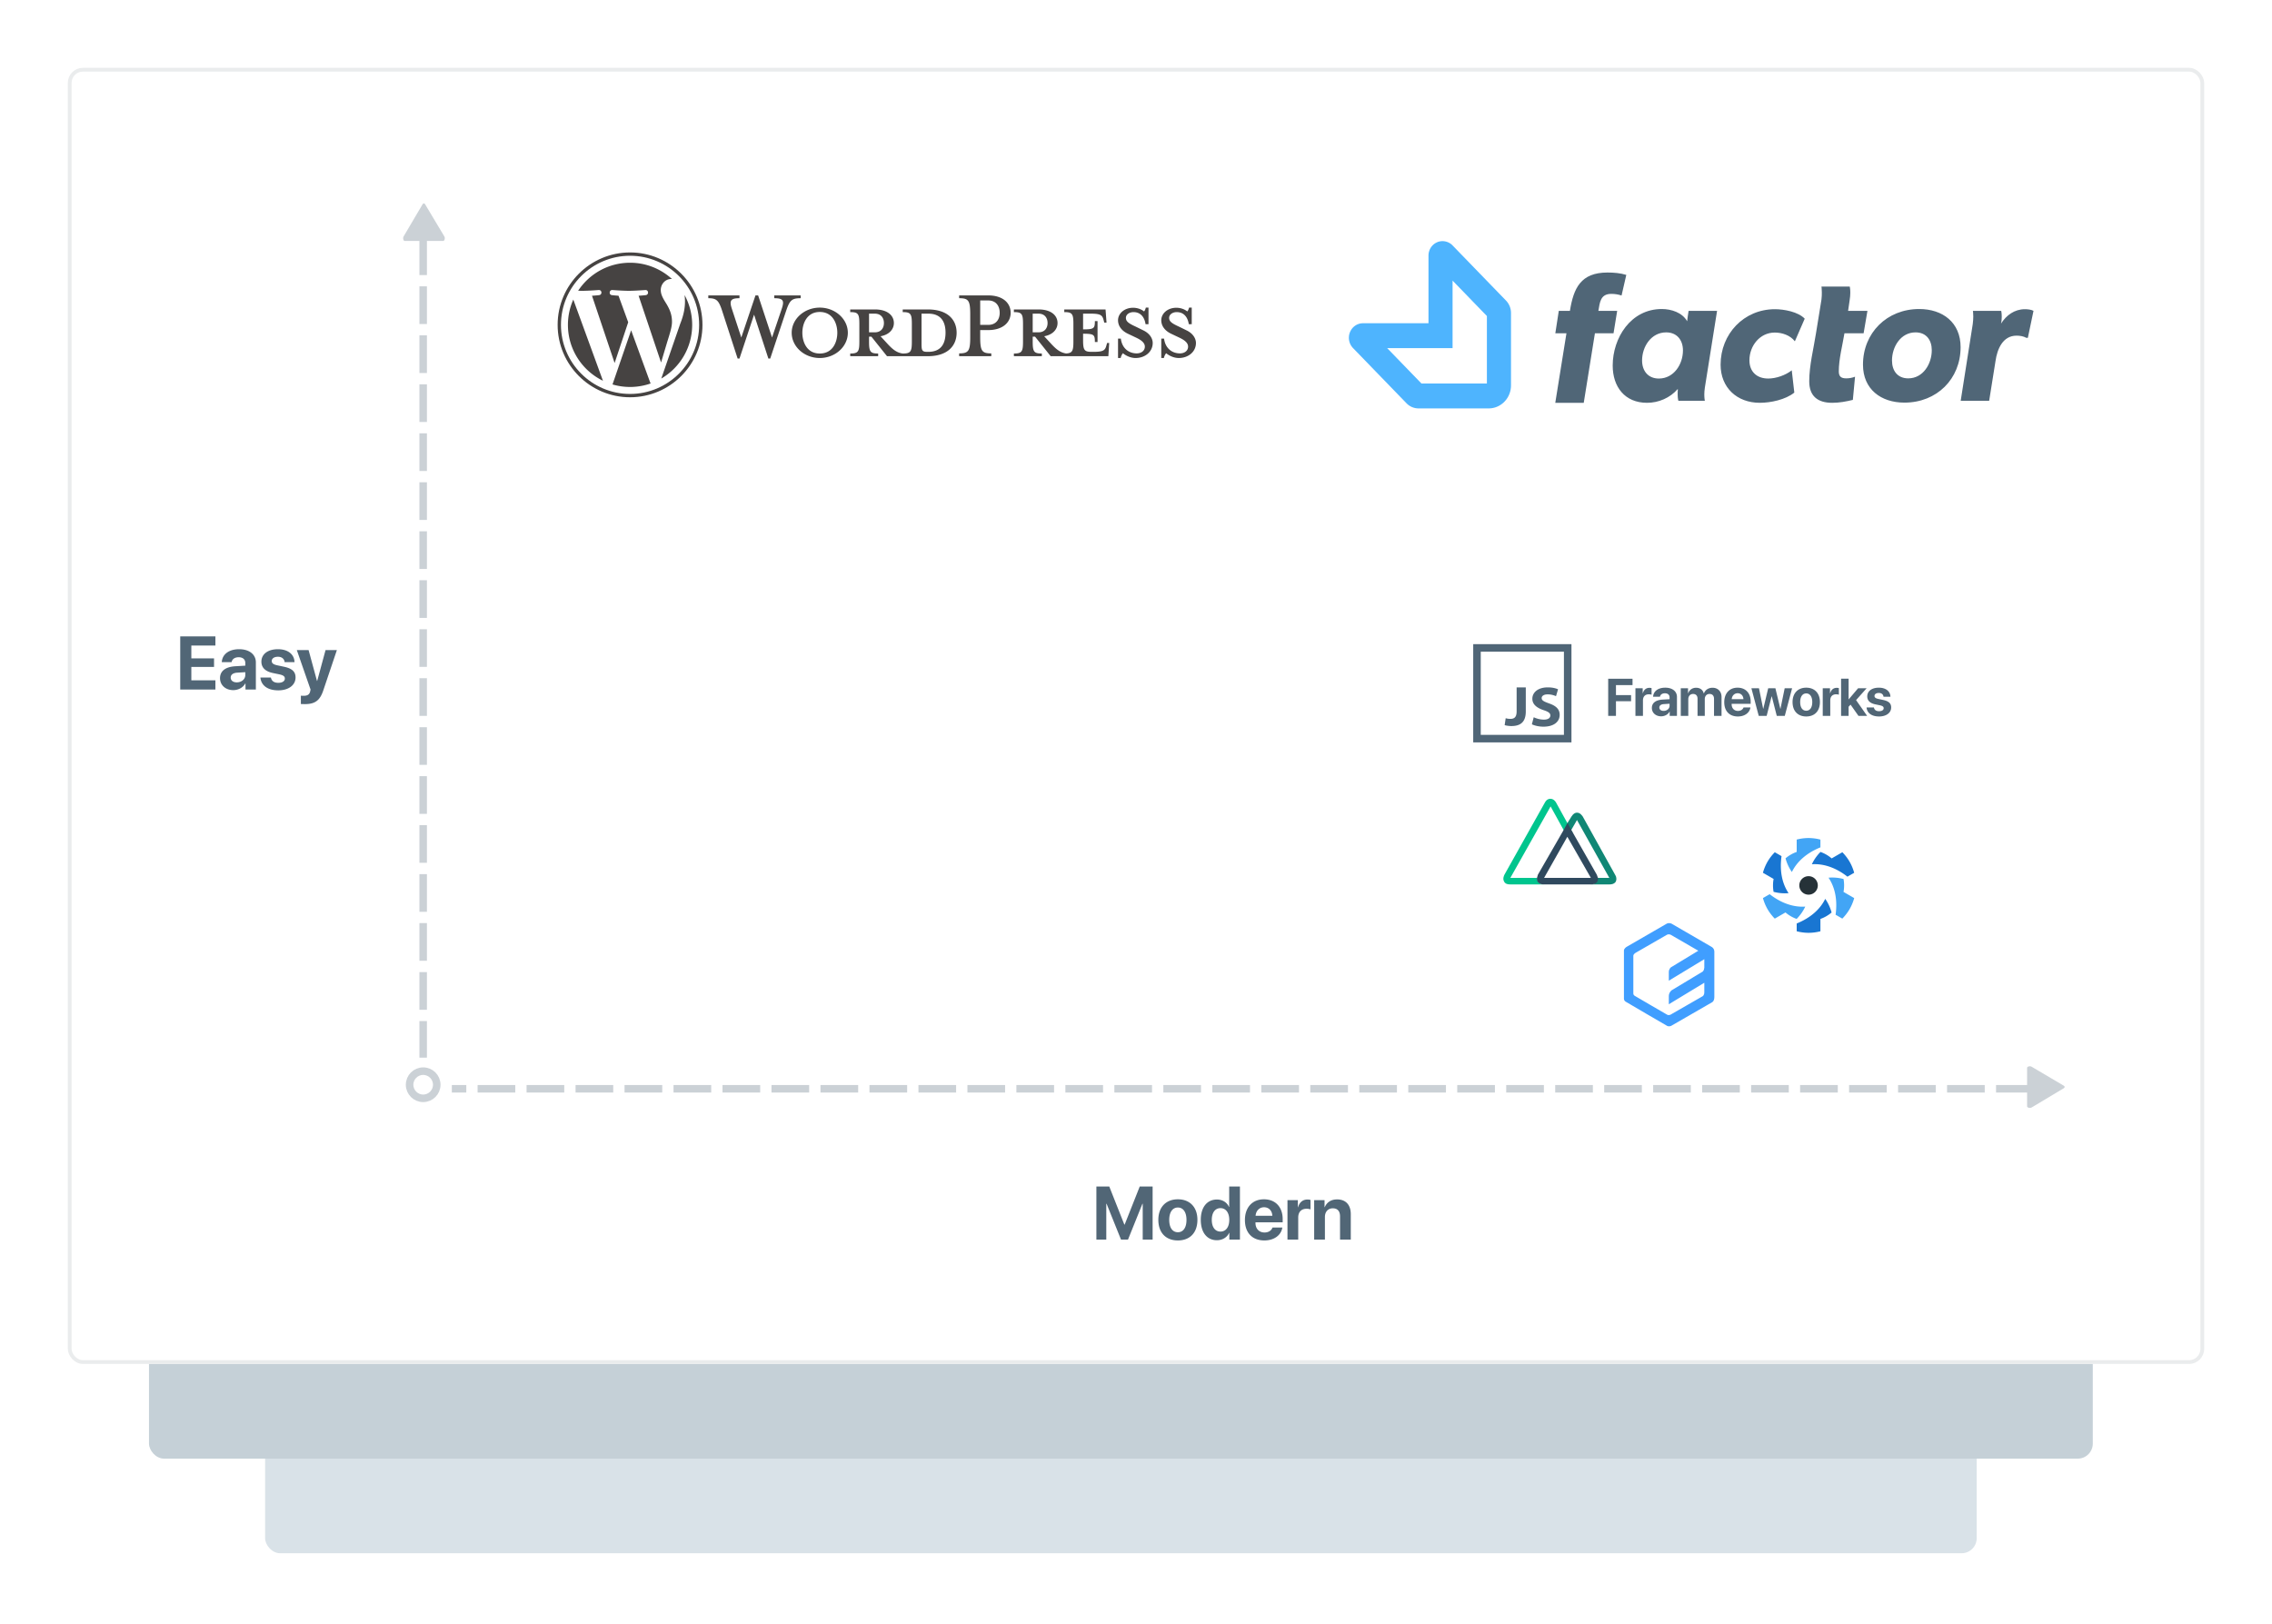 <svg xmlns="http://www.w3.org/2000/svg" width="603" height="431" fill="none">
  <rect width="454.261" height="300.178" x="70.361" y="107.069" fill="#D9E2E8" filter="url(#filter0_d)" rx="4"/>
  <rect width="515.895" height="300.178" x="39.544" y="81.96" fill="#C5D0D7" filter="url(#filter1_d)" rx="4"/>
  <g filter="url(#filter2_d)">
    <rect width="567" height="344" x="18" y="13" fill="#fff" rx="4"/>
    <rect width="566" height="343" x="18.5" y="13.5" stroke="#EAECED" rx="3.5"/>
  </g>
  <path fill="#464342" d="M246.256 82.13h-6.668v.707c2.085 0 2.421.447 2.421 3.092v4.77c0 2.644-.335 3.129-2.421 3.129-1.602-.224-2.683-1.08-4.173-2.72l-1.713-1.863c2.309-.41 3.538-1.862 3.538-3.502 0-2.048-1.75-3.613-5.029-3.613h-6.557v.707c2.086 0 2.422.447 2.422 3.092v4.77c0 2.644-.336 3.129-2.422 3.129v.707h7.414v-.707c-2.086 0-2.421-.485-2.421-3.13v-1.34h.633l4.135 5.177h10.841c5.328 0 7.637-2.83 7.637-6.221 0-3.39-2.309-6.184-7.637-6.184zm-15.609 6.072v-4.955h1.527c1.676 0 2.422 1.155 2.422 2.496 0 1.305-.746 2.459-2.422 2.459h-1.527zm15.721 5.179h-.261c-1.341 0-1.527-.335-1.527-2.05v-8.084h1.788c3.875 0 4.582 2.831 4.582 5.03 0 2.272-.708 5.104-4.582 5.104zM204.901 89.58l2.57-7.6c.746-2.198.411-2.83-1.974-2.83v-.746h7.004v.745c-2.347 0-2.906.559-3.837 3.279l-4.248 12.74h-.484l-3.8-11.66-3.874 11.66h-.484l-4.136-12.74c-.894-2.72-1.49-3.279-3.651-3.279v-.745h8.271v.745c-2.198 0-2.795.522-2.012 2.831l2.496 7.6 3.763-11.176h.708l3.688 11.177zM217.57 95.02c-4.098 0-7.451-3.018-7.451-6.706 0-3.651 3.353-6.67 7.451-6.67 4.098 0 7.451 3.019 7.451 6.67 0 3.688-3.353 6.706-7.451 6.706zm0-12.22c-3.427 0-4.62 3.092-4.62 5.514 0 2.46 1.193 5.514 4.62 5.514 3.465 0 4.657-3.055 4.657-5.514 0-2.422-1.192-5.513-4.657-5.513zM263.092 93.79v.745h-8.531v-.745c2.496 0 2.943-.633 2.943-4.359v-5.96c0-3.726-.447-4.322-2.943-4.322v-.745h7.711c3.837 0 5.961 1.974 5.961 4.62 0 2.57-2.124 4.582-5.961 4.582h-2.123v1.825c0 3.726.447 4.36 2.943 4.36zm-.82-14.045h-2.123v6.482h2.123c2.087 0 3.055-1.452 3.055-3.203 0-1.788-.968-3.28-3.055-3.28zM293.826 91.034l-.186.67c-.335 1.23-.745 1.677-3.39 1.677h-.522c-1.937 0-2.272-.448-2.272-3.093v-1.713c2.906 0 3.129.26 3.129 2.198h.708v-5.551h-.708c0 1.937-.223 2.198-3.129 2.198v-4.173h2.048c2.646 0 3.055.448 3.391 1.677l.186.707h.596l-.26-3.501h-10.954v.707c2.086 0 2.422.447 2.422 3.092v4.77c0 2.419-.285 3.029-1.93 3.115-1.563-.238-2.636-1.091-4.105-2.706l-1.714-1.863c2.31-.41 3.54-1.862 3.54-3.502 0-2.048-1.751-3.613-5.029-3.613h-6.557v.707c2.086 0 2.421.447 2.421 3.092v4.77c0 2.644-.335 3.129-2.421 3.129v.707h7.414v-.707c-2.086 0-2.422-.485-2.422-3.13v-1.34h.633l4.136 5.177h15.311l.224-3.501h-.56zm-19.744-2.832v-4.955h1.527c1.676 0 2.422 1.155 2.422 2.496 0 1.305-.746 2.459-2.422 2.459h-1.527zM301.389 95.02c-1.49 0-2.794-.783-3.353-1.267-.186.186-.521.745-.596 1.266h-.708v-5.14h.746c.298 2.459 2.011 3.911 4.209 3.911 1.192 0 2.161-.67 2.161-1.788 0-.968-.857-1.713-2.384-2.421l-2.124-1.006c-1.49-.708-2.608-1.938-2.608-3.577 0-1.788 1.677-3.315 3.987-3.315 1.229 0 2.272.447 2.906.968.186-.149.372-.559.484-1.006h.708v4.397h-.782c-.261-1.752-1.23-3.204-3.204-3.204-1.043 0-2.012.596-2.012 1.527 0 .969.782 1.49 2.571 2.31l2.048 1.006c1.789.856 2.496 2.236 2.496 3.353 0 2.347-2.049 3.985-4.545 3.985zM312.865 95.02c-1.49 0-2.794-.783-3.353-1.267-.186.186-.521.745-.596 1.266h-.708v-5.14h.745c.298 2.459 2.012 3.911 4.21 3.911 1.192 0 2.161-.67 2.161-1.788 0-.968-.857-1.713-2.384-2.421l-2.124-1.006c-1.49-.708-2.608-1.938-2.608-3.577 0-1.788 1.677-3.315 3.986-3.315 1.23 0 2.273.447 2.906.968.186-.149.373-.559.484-1.006h.708v4.397h-.782c-.261-1.752-1.229-3.204-3.204-3.204-1.043 0-2.012.596-2.012 1.527 0 .969.783 1.49 2.571 2.31l2.049 1.006c1.788.856 2.496 2.236 2.496 3.353 0 2.347-2.049 3.985-4.545 3.985zM150.731 86.218c0 6.526 3.793 12.166 9.293 14.838l-7.865-21.548a16.422 16.422 0 0 0-1.428 6.71zM178.349 85.387c0-2.038-.732-3.449-1.36-4.547-.835-1.358-1.619-2.508-1.619-3.866 0-1.516 1.15-2.927 2.769-2.927.073 0 .142.01.213.014a16.425 16.425 0 0 0-11.133-4.329c-5.76 0-10.828 2.956-13.776 7.432.387.011.752.02 1.061.02 1.725 0 4.394-.21 4.394-.21.889-.052.994 1.253.106 1.358 0 0-.893.106-1.887.158l6.004 17.858 3.608-10.821-2.569-7.038c-.887-.052-1.729-.157-1.729-.157-.888-.052-.784-1.41.105-1.358 0 0 2.722.209 4.342.209 1.725 0 4.394-.21 4.394-.21.89-.052.994 1.254.106 1.359 0 0-.895.105-1.887.157l5.958 17.723 1.645-5.495c.713-2.28 1.255-3.918 1.255-5.33z"/>
  <path fill="#464342" d="M167.507 87.66l-4.946 14.374a16.487 16.487 0 0 0 10.132-.262 1.48 1.48 0 0 1-.117-.228l-5.069-13.884zM181.687 78.308c.071.525.112 1.089.112 1.695 0 1.674-.313 3.554-1.254 5.906l-5.036 14.561c4.901-2.859 8.198-8.17 8.198-14.251a16.388 16.388 0 0 0-2.02-7.91z"/>
  <path fill="#464342" d="M167.219 67C156.622 67 148 75.621 148 86.219s8.622 19.219 19.219 19.219c10.597 0 19.22-8.621 19.22-19.22 0-10.597-8.623-19.218-19.22-19.218zm0 37.557c-10.111 0-18.338-8.227-18.338-18.338 0-10.112 8.227-18.338 18.338-18.338s18.337 8.226 18.337 18.338c0 10.111-8.226 18.338-18.337 18.338z"/>
  <path fill="#00C58E" fill-rule="evenodd" d="M408.229 233.975l-.075-.075c-.151-.301-.151-.602-.151-.903h-7.149l10.686-18.965 4.44 8.052 1.43-1.053-4.44-8.053c-.075-.15-.602-.978-1.505-.978-.376 0-.978.151-1.43.978l-10.762 19.191c-.075.15-.527 1.054-.075 1.806.151.376.602.753 1.58.753h9.031c-.978 0-1.43-.377-1.58-.753z" clip-rule="evenodd"/>
  <path fill="#108775" fill-rule="evenodd" d="M428.699 232.244l-8.655-15.578c-.15-.151-.602-.978-1.505-.978-.376 0-.903.15-1.43.978l-1.129 1.806v3.612l2.559-4.44 8.58 15.353h-3.237c.045.309-.007.625-.15.903v.075c-.452.753-1.43.753-1.58.753h5.117c.151 0 1.129 0 1.58-.753.151-.376.301-.978-.15-1.731z" clip-rule="evenodd"/>
  <path fill="#2F495E" d="M423.958 233.975v-.075l.075-.151c.075-.225.15-.526.075-.752l-.301-.828-6.773-11.891-.978-1.806h-.076l-.978 1.806-6.848 11.891-.226.828c-.056.334-.003.677.15.978.226.376.678.753 1.581.753h12.643c.226 0 1.204 0 1.656-.753zm-7.978-11.89l6.247 10.912h-12.418l6.171-10.912z"/>
  <path fill="#fff" d="M465 235c0-8.279 6.721-15 15-15s15 6.721 15 15-6.721 15-15 15-15-6.721-15-15z"/>
  <path fill="#263238" d="M482.455 234.999a2.453 2.453 0 1 1-4.908 0 2.454 2.454 0 0 1 4.908 0z"/>
  <path fill="#1976D2" d="M490.894 228.709a12.557 12.557 0 0 0-1.927-2.52l-2.837 1.638a9.479 9.479 0 0 0-2.962-1.717 11.66 11.66 0 0 0-2.293 3.271c3.158-.214 6.419.929 9.447 3.294l1.786-1.031a12.59 12.59 0 0 0-1.214-2.935z"/>
  <path fill="#42A5F5" d="M490.895 241.288c.528-.921.937-1.905 1.218-2.929l-2.837-1.638a9.45 9.45 0 0 0 .006-3.424 11.618 11.618 0 0 0-3.979-.349c1.765 2.627 2.406 6.023 1.871 9.828l1.785 1.031c.749-.755 1.4-1.601 1.936-2.519z"/>
  <path fill="#1976D2" d="M480.001 247.579a12.616 12.616 0 0 0 3.147-.41v-3.276a9.442 9.442 0 0 0 2.967-1.707 11.67 11.67 0 0 0-1.686-3.621c-1.393 2.843-4.014 5.096-7.576 6.535v2.062c1.027.271 2.085.411 3.148.417z"/>
  <path fill="#42A5F5" d="M469.107 241.29a12.59 12.59 0 0 0 1.928 2.52l2.837-1.638a9.456 9.456 0 0 0 2.962 1.717 11.646 11.646 0 0 0 2.292-3.272c-3.158.215-6.419-.928-9.447-3.293l-1.785 1.031a12.544 12.544 0 0 0 1.213 2.935z"/>
  <path fill="#1976D2" d="M469.106 228.71a12.609 12.609 0 0 0-1.218 2.93l2.837 1.638a9.445 9.445 0 0 0-.006 3.423c1.334.348 2.669.466 3.979.35-1.765-2.627-2.406-6.023-1.871-9.828l-1.786-1.031c-.748.754-1.399 1.6-1.935 2.518z"/>
  <path fill="#42A5F5" d="M480 222.42a12.616 12.616 0 0 0-3.147.41v3.276a9.46 9.46 0 0 0-2.967 1.706c.366 1.33.931 2.545 1.686 3.621 1.393-2.842 4.014-5.095 7.576-6.534v-2.062a12.619 12.619 0 0 0-3.148-.417z"/>
  <path fill="#409EFF" fill-rule="evenodd" d="M454.995 264.62c-.007 1.137-.597 1.391-.597 1.391s-10.19 5.888-10.853 6.257c-.656.281-1.095 0-1.095 0s-10.662-6.184-11.052-6.456c-.389-.272-.398-.695-.398-.695s.011-12.245 0-12.812c-.011-.567.697-.993.697-.993l10.653-6.158c.656-.346 1.295 0 1.295 0s9.411 5.47 10.454 6.058c1.022.486.896 1.49.896 1.49s.006 10.862 0 11.918zm-4.253-12.289c-2.182-1.256-7.32-4.233-7.32-4.233s-.502-.271-1.017 0l-8.364 4.819s-.555.333-.547.777c.008.444 0 10.027 0 10.027s.007.331.313.544c.305.213 8.677 5.052 8.677 5.052s.344.221.859 0c.521-.289 8.521-4.897 8.521-4.897s.464-.198.469-1.088c.002-.256.002-1.252.002-2.504l-9.419 5.708v-2.184c0-.896.694-1.488.694-1.488l8.332-5.021c.314-.328.379-.854.392-1.053l-.001-2.213-9.417 5.706V258c0-.896.595-1.29.595-1.29l7.231-4.379z" clip-rule="evenodd"/>
  <path stroke="#506677" stroke-width="2" d="M392 171.963h24.074v24.074H392z"/>
  <path fill="#506677" d="M402.524 182.436h2.428v6.383c0 2.878-1.471 3.881-3.818 3.881-.573 0-1.309-.089-1.79-.241l.271-1.841a4.24 4.24 0 0 0 1.245.178c1.024 0 1.661-.435 1.661-1.993v-6.367h.003zM407.059 190.363c.641.314 1.661.63 2.699.63 1.119 0 1.71-.435 1.71-1.108 0-.614-.51-.99-1.805-1.41-1.79-.6-2.97-1.528-2.97-3.013-.003-1.723 1.549-3.026 4.072-3.026 1.231 0 2.107.224 2.747.508l-.542 1.828a5.327 5.327 0 0 0-2.237-.478c-1.055 0-1.566.465-1.566.973 0 .644.591.928 1.998 1.439 1.901.66 2.78 1.588 2.78 3.027 0 1.693-1.372 3.132-4.328 3.132-1.231 0-2.445-.314-3.051-.63l.493-1.872z"/>
  <path fill="#0495FE" fill-opacity=".7" d="M395.109 108.393h-18.622a4.418 4.418 0 0 1-3.201-1.37l-14.19-14.646a3.938 3.938 0 0 1-.811-4.2c.581-1.447 1.935-2.385 3.453-2.385h17.388V67.849c0-1.562.905-2.96 2.305-3.559 1.378-.592 3.019-.255 4.073.832L399.7 79.772a4.732 4.732 0 0 1 1.325 3.304v19.214c-.003 3.367-2.654 6.103-5.916 6.103zm-17.843-6.602h17.361V83.873l-9.104-9.396v17.918h-17.361l9.104 9.396z"/>
  <path fill="#506677" d="M447.777 85.26c-1.308-2.324-4.214-3.244-6.732-3.244-8.233 0-13.027 7.651-13.027 15.013 0 5.666 3.244 9.879 9.104 9.879 3.1 0 6.102-1.307 8.136-3.632h.049c-.049.533-.049 1.017-.049 1.404 0 1.114.194 1.695.194 1.695h7.022s-.145-.629-.145-1.695c0-.484.048-1.113.145-1.791l3.245-20.389h-7.555c-.145.92-.291 1.84-.387 2.76zm-1.114 7.75c0 3.68-2.422 7.457-6.393 7.457-2.857 0-4.455-2.034-4.455-4.794 0-3.68 2.421-7.458 6.392-7.458 2.858 0 4.456 2.034 4.456 4.794zM478.98 84.582c-1.743-1.84-5.52-2.518-7.893-2.518-8.282 0-14.432 6.587-14.432 14.723 0 6.102 4.358 10.121 10.412 10.121 2.857 0 6.828-.823 9.153-2.712l-.678-5.908c-1.647 1.307-4.165 2.179-6.247 2.179-3.003 0-4.988-1.792-4.988-4.843 0-3.826 2.76-7.36 6.731-7.36 1.937 0 4.117.726 5.327 2.324l2.615-6.005zM520.353 92.137c0-6.537-4.746-10.121-10.993-10.121-8.572 0-14.916 6.344-14.916 14.77 0 6.538 4.794 10.074 10.993 10.074 8.621 0 14.916-6.296 14.916-14.723zm-7.651.824c0 3.583-2.277 7.458-6.248 7.458-2.857 0-4.31-2.034-4.31-4.746 0-3.584 2.276-7.458 6.247-7.458 2.858 0 4.311 2.034 4.311 4.746zM539.701 82.5c-.581-.339-1.598-.436-2.276-.436-2.761 0-4.94 1.598-6.344 3.826.145-.581.193-1.308.193-1.792 0-1.065-.145-1.598-.145-1.598h-7.506s.096.581.096 1.501c0 .581-.048 1.308-.145 2.034l-3.196 20.34h7.555l1.695-10.606c.436-3.05 1.888-6.683 5.569-6.683.872 0 1.84.146 2.615.582h.388l1.501-7.168zM423.299 88.457h4.94l.969-5.957h-4.989c.388-2.276.533-4.504 3.439-4.504.92 0 1.84.145 2.712.436l1.259-5.472c-1.55-.485-3.342-.63-4.988-.63-7.119 0-9.008 4.165-9.976 10.17h-2.955l-.92 5.957h2.954l-2.966 18.451h7.557l2.964-18.451zM490.883 79.837c.145-.872.194-1.599.194-2.18 0-1.065-.146-1.598-.146-1.598h-7.506s.097.581.097 1.501c0 .581 0 1.211-.097 1.938l-.484 3.002-.969 5.957c-.63 4.068-1.792 8.523-1.792 12.737 0 3.971 2.276 5.714 6.102 5.714 1.889 0 3.681-.339 5.473-.775l.581-6.15c-.727.29-1.55.436-2.325.436-1.307 0-1.985-.436-1.985-1.84 0-3.294.968-6.877 1.501-10.122h5.085l1.017-5.957h-5.134l.388-2.663z"/>
  <path fill="#516676" d="M428.885 190v-3.883h4.013v-1.634h-4.013v-2.645h4.396v-1.702h-6.46V190h2.064zM434.053 190h1.996v-4.095c0-1.032.575-1.634 1.559-1.634.287 0 .561.048.725.117v-1.757a2.038 2.038 0 0 0-.568-.075c-.861 0-1.483.506-1.743 1.435h-.041v-1.319h-1.928V190zM440.869 190.116c.916 0 1.825-.458 2.235-1.237h.041V190h1.928v-5.038c0-1.477-1.223-2.447-3.103-2.447-1.942 0-3.152.977-3.227 2.399h1.825c.096-.54.568-.909 1.313-.909.752 0 1.23.396 1.23 1.08v.485l-1.845.11c-1.826.109-2.851.882-2.851 2.215 0 1.319 1.06 2.221 2.454 2.221zm.656-1.442c-.676 0-1.128-.342-1.128-.889 0-.519.424-.854 1.169-.909l1.545-.096v.533c0 .793-.717 1.361-1.586 1.361zM446.085 190h1.996v-4.423c0-.82.513-1.394 1.272-1.394.738 0 1.182.464 1.182 1.251V190h1.921v-4.45c0-.814.499-1.367 1.258-1.367.773 0 1.196.464 1.196 1.312V190h1.996v-5.004c0-1.476-.963-2.461-2.399-2.461-1.073 0-1.948.581-2.276 1.504h-.041c-.246-.957-.985-1.504-2.044-1.504-.998 0-1.784.581-2.092 1.463h-.041v-1.326h-1.928V190zM462.745 187.758c-.185.56-.745.923-1.477.923-1.018 0-1.682-.718-1.682-1.764v-.123h5.052v-.608c0-2.229-1.346-3.671-3.479-3.671-2.167 0-3.534 1.517-3.534 3.855 0 2.345 1.353 3.787 3.609 3.787 1.811 0 3.124-.964 3.343-2.399h-1.832zm-1.566-3.767c.889 0 1.497.643 1.538 1.579h-3.11c.068-.916.697-1.579 1.572-1.579zM475.631 182.672h-1.969l-1.114 5.434h-.041l-1.306-5.434h-1.914l-1.299 5.434h-.041l-1.107-5.434h-2.01l1.948 7.328h2.099l1.319-5.182h.041l1.326 5.182h2.126l1.942-7.328zM479.384 190.157c2.215 0 3.63-1.415 3.63-3.828 0-2.379-1.436-3.814-3.63-3.814s-3.63 1.442-3.63 3.814c0 2.406 1.415 3.828 3.63 3.828zm0-1.524c-.984 0-1.607-.827-1.607-2.297 0-1.456.636-2.297 1.607-2.297s1.599.841 1.599 2.297c0 1.47-.622 2.297-1.599 2.297zM483.766 190h1.996v-4.095c0-1.032.574-1.634 1.559-1.634.287 0 .56.048.724.117v-1.757a2.03 2.03 0 0 0-.567-.075c-.861 0-1.483.506-1.743 1.435h-.041v-1.319h-1.928V190zM490.657 185.611h-.027v-5.475h-1.997V190h1.997v-2.42l.519-.56 2.099 2.98h2.297l-2.933-4.184 2.796-3.144h-2.263l-2.488 2.939z"/>
  <path fill="#516676" d="M495.579 184.825c0 1.101.718 1.812 2.133 2.113l1.251.259c.718.164.971.383.971.773 0 .478-.465.786-1.217.786-.793 0-1.251-.342-1.374-.985h-1.949c.13 1.443 1.299 2.386 3.323 2.386 1.886 0 3.206-.95 3.206-2.392 0-1.074-.629-1.675-2.16-1.996l-1.251-.267c-.739-.157-1.012-.41-1.012-.786 0-.486.458-.8 1.148-.8.739 0 1.183.403 1.245.998h1.838c-.041-1.435-1.203-2.399-3.083-2.399-1.866 0-3.069.916-3.069 2.31zM57.17 180.559h-6.387v-3.555h6.026v-2.266h-6.026v-3.398h6.387v-2.432h-9.336V183h9.336v-2.441zM61.902 183.166c1.308 0 2.607-.654 3.193-1.768h.058V183h2.754v-7.197c0-2.11-1.748-3.496-4.433-3.496-2.774 0-4.502 1.396-4.61 3.427h2.608c.137-.771.81-1.298 1.875-1.298 1.074 0 1.758.566 1.758 1.543v.693l-2.637.156c-2.608.156-4.072 1.26-4.072 3.164 0 1.885 1.513 3.174 3.506 3.174zm.937-2.061c-.967 0-1.611-.488-1.611-1.269 0-.742.605-1.221 1.67-1.299l2.207-.137v.762c0 1.133-1.026 1.943-2.266 1.943zM69.377 175.607c0 1.573 1.026 2.588 3.047 3.018l1.787.371c1.026.234 1.387.547 1.387 1.104 0 .683-.664 1.123-1.738 1.123-1.133 0-1.787-.489-1.963-1.407h-2.783c.185 2.061 1.855 3.409 4.746 3.409 2.695 0 4.58-1.358 4.58-3.418 0-1.534-.899-2.393-3.086-2.852l-1.787-.381c-1.055-.224-1.445-.586-1.445-1.123 0-.693.654-1.142 1.64-1.142 1.055 0 1.69.576 1.778 1.425h2.626c-.058-2.05-1.718-3.427-4.404-3.427-2.666 0-4.385 1.308-4.385 3.3zM80.935 186.877c2.666 0 3.984-.967 4.873-3.652l3.604-10.694h-3.008l-2.217 8.184h-.058l-2.227-8.184h-3.125L82.419 183c.01.049-.097.459-.097.508-.195.83-.713 1.162-1.748 1.162a9 9 0 0 1-.723-.029v2.207c.098.019.977.029 1.084.029z"/>
  <circle cx="112.313" cy="287.898" r="3.604" stroke="#516676" stroke-opacity=".3" stroke-width="2"/>
  <path stroke="#516676" stroke-dasharray="10 3" stroke-miterlimit="1.315" stroke-opacity=".3" stroke-width="2" d="M112.312 63v217.716"/>
  <path fill="#CBD1D6" d="M117.587 63.957c.192 0 .331-.14.418-.422.076-.282.052-.54-.072-.778l-5.107-8.535c-.096-.148-.211-.222-.345-.222-.125 0-.235.074-.331.222l-5.034 8.535a1.03 1.03 0 0 0-.072.778c.077.282.216.422.417.422h10.126z"/>
  <path stroke="#516676" stroke-dasharray="10 3" stroke-miterlimit="1.315" stroke-opacity=".3" stroke-width="2" d="M539.758 288.978H119.916"/>
  <path fill="#CBD1D6" d="M538 293.587c0 .192.141.331.422.418.282.076.541.052.778-.072l8.535-5.107c.148-.096.222-.211.222-.345 0-.125-.074-.235-.222-.331l-8.535-5.034a1.03 1.03 0 0 0-.778-.072c-.281.077-.422.216-.422.417v10.126z"/>
  <path fill="#516676" d="M305.91 329v-14.092h-3.418l-4.004 10.117h-.078l-4.004-10.117h-3.418V329h2.627v-9.512h.078l3.828 9.512h1.856l3.828-9.512h.078V329h2.627zM312.614 329.225c3.165 0 5.186-2.022 5.186-5.469 0-3.399-2.051-5.449-5.186-5.449-3.134 0-5.185 2.06-5.185 5.449 0 3.437 2.021 5.469 5.185 5.469zm0-2.178c-1.406 0-2.294-1.182-2.294-3.281 0-2.08.908-3.282 2.294-3.282 1.387 0 2.286 1.202 2.286 3.282 0 2.099-.889 3.281-2.286 3.281zM322.961 329.166c1.543 0 2.754-.811 3.262-1.963h.049V329h2.812v-14.092h-2.851v5.42h-.059c-.508-1.162-1.679-1.963-3.193-1.963-2.627 0-4.287 2.061-4.287 5.381 0 3.35 1.65 5.42 4.267 5.42zm.967-8.516c1.416 0 2.324 1.211 2.324 3.116 0 1.914-.908 3.105-2.324 3.105-1.435 0-2.314-1.182-2.314-3.105 0-1.914.879-3.116 2.314-3.116zM337.722 325.797c-.263.801-1.064 1.318-2.109 1.318-1.455 0-2.402-1.025-2.402-2.519v-.176h7.216v-.869c0-3.184-1.923-5.244-4.97-5.244-3.096 0-5.049 2.168-5.049 5.507 0 3.35 1.933 5.411 5.156 5.411 2.588 0 4.463-1.377 4.775-3.428h-2.617zm-2.236-5.381c1.269 0 2.139.918 2.197 2.256h-4.443c.097-1.309.996-2.256 2.246-2.256zM341.702 329h2.852v-5.85c0-1.474.82-2.334 2.226-2.334.41 0 .801.069 1.035.166v-2.509a2.88 2.88 0 0 0-.81-.108c-1.231 0-2.119.723-2.491 2.051h-.058v-1.885h-2.754V329zM348.787 329h2.852v-6.006c0-1.357.81-2.295 2.09-2.295 1.279 0 1.923.781 1.923 2.149V329h2.852v-6.748c0-2.451-1.309-3.916-3.633-3.916-1.611 0-2.715.762-3.271 2.06h-.059v-1.865h-2.754V329z"/>
  <defs>
    <filter id="filter0_d" width="490.261" height="336.178" x="52.361" y="94.069" color-interpolation-filters="sRGB" filterUnits="userSpaceOnUse">
      <feFlood flood-opacity="0" result="BackgroundImageFix"/>
      <feColorMatrix in="SourceAlpha" values="0 0 0 0 0 0 0 0 0 0 0 0 0 0 0 0 0 0 127 0"/>
      <feOffset dy="5"/>
      <feGaussianBlur stdDeviation="9"/>
      <feColorMatrix values="0 0 0 0 0 0 0 0 0 0 0 0 0 0 0 0 0 0 0.07 0"/>
      <feBlend in2="BackgroundImageFix" result="effect1_dropShadow"/>
      <feBlend in="SourceGraphic" in2="effect1_dropShadow" result="shape"/>
    </filter>
    <filter id="filter1_d" width="551.895" height="336.178" x="21.544" y="68.96" color-interpolation-filters="sRGB" filterUnits="userSpaceOnUse">
      <feFlood flood-opacity="0" result="BackgroundImageFix"/>
      <feColorMatrix in="SourceAlpha" values="0 0 0 0 0 0 0 0 0 0 0 0 0 0 0 0 0 0 127 0"/>
      <feOffset dy="5"/>
      <feGaussianBlur stdDeviation="9"/>
      <feColorMatrix values="0 0 0 0 0 0 0 0 0 0 0 0 0 0 0 0 0 0 0.07 0"/>
      <feBlend in2="BackgroundImageFix" result="effect1_dropShadow"/>
      <feBlend in="SourceGraphic" in2="effect1_dropShadow" result="shape"/>
    </filter>
    <filter id="filter2_d" width="603" height="380" x="0" y="0" color-interpolation-filters="sRGB" filterUnits="userSpaceOnUse">
      <feFlood flood-opacity="0" result="BackgroundImageFix"/>
      <feColorMatrix in="SourceAlpha" values="0 0 0 0 0 0 0 0 0 0 0 0 0 0 0 0 0 0 127 0"/>
      <feOffset dy="5"/>
      <feGaussianBlur stdDeviation="9"/>
      <feColorMatrix values="0 0 0 0 0 0 0 0 0 0 0 0 0 0 0 0 0 0 0.07 0"/>
      <feBlend in2="BackgroundImageFix" result="effect1_dropShadow"/>
      <feBlend in="SourceGraphic" in2="effect1_dropShadow" result="shape"/>
    </filter>
  </defs>
</svg>
